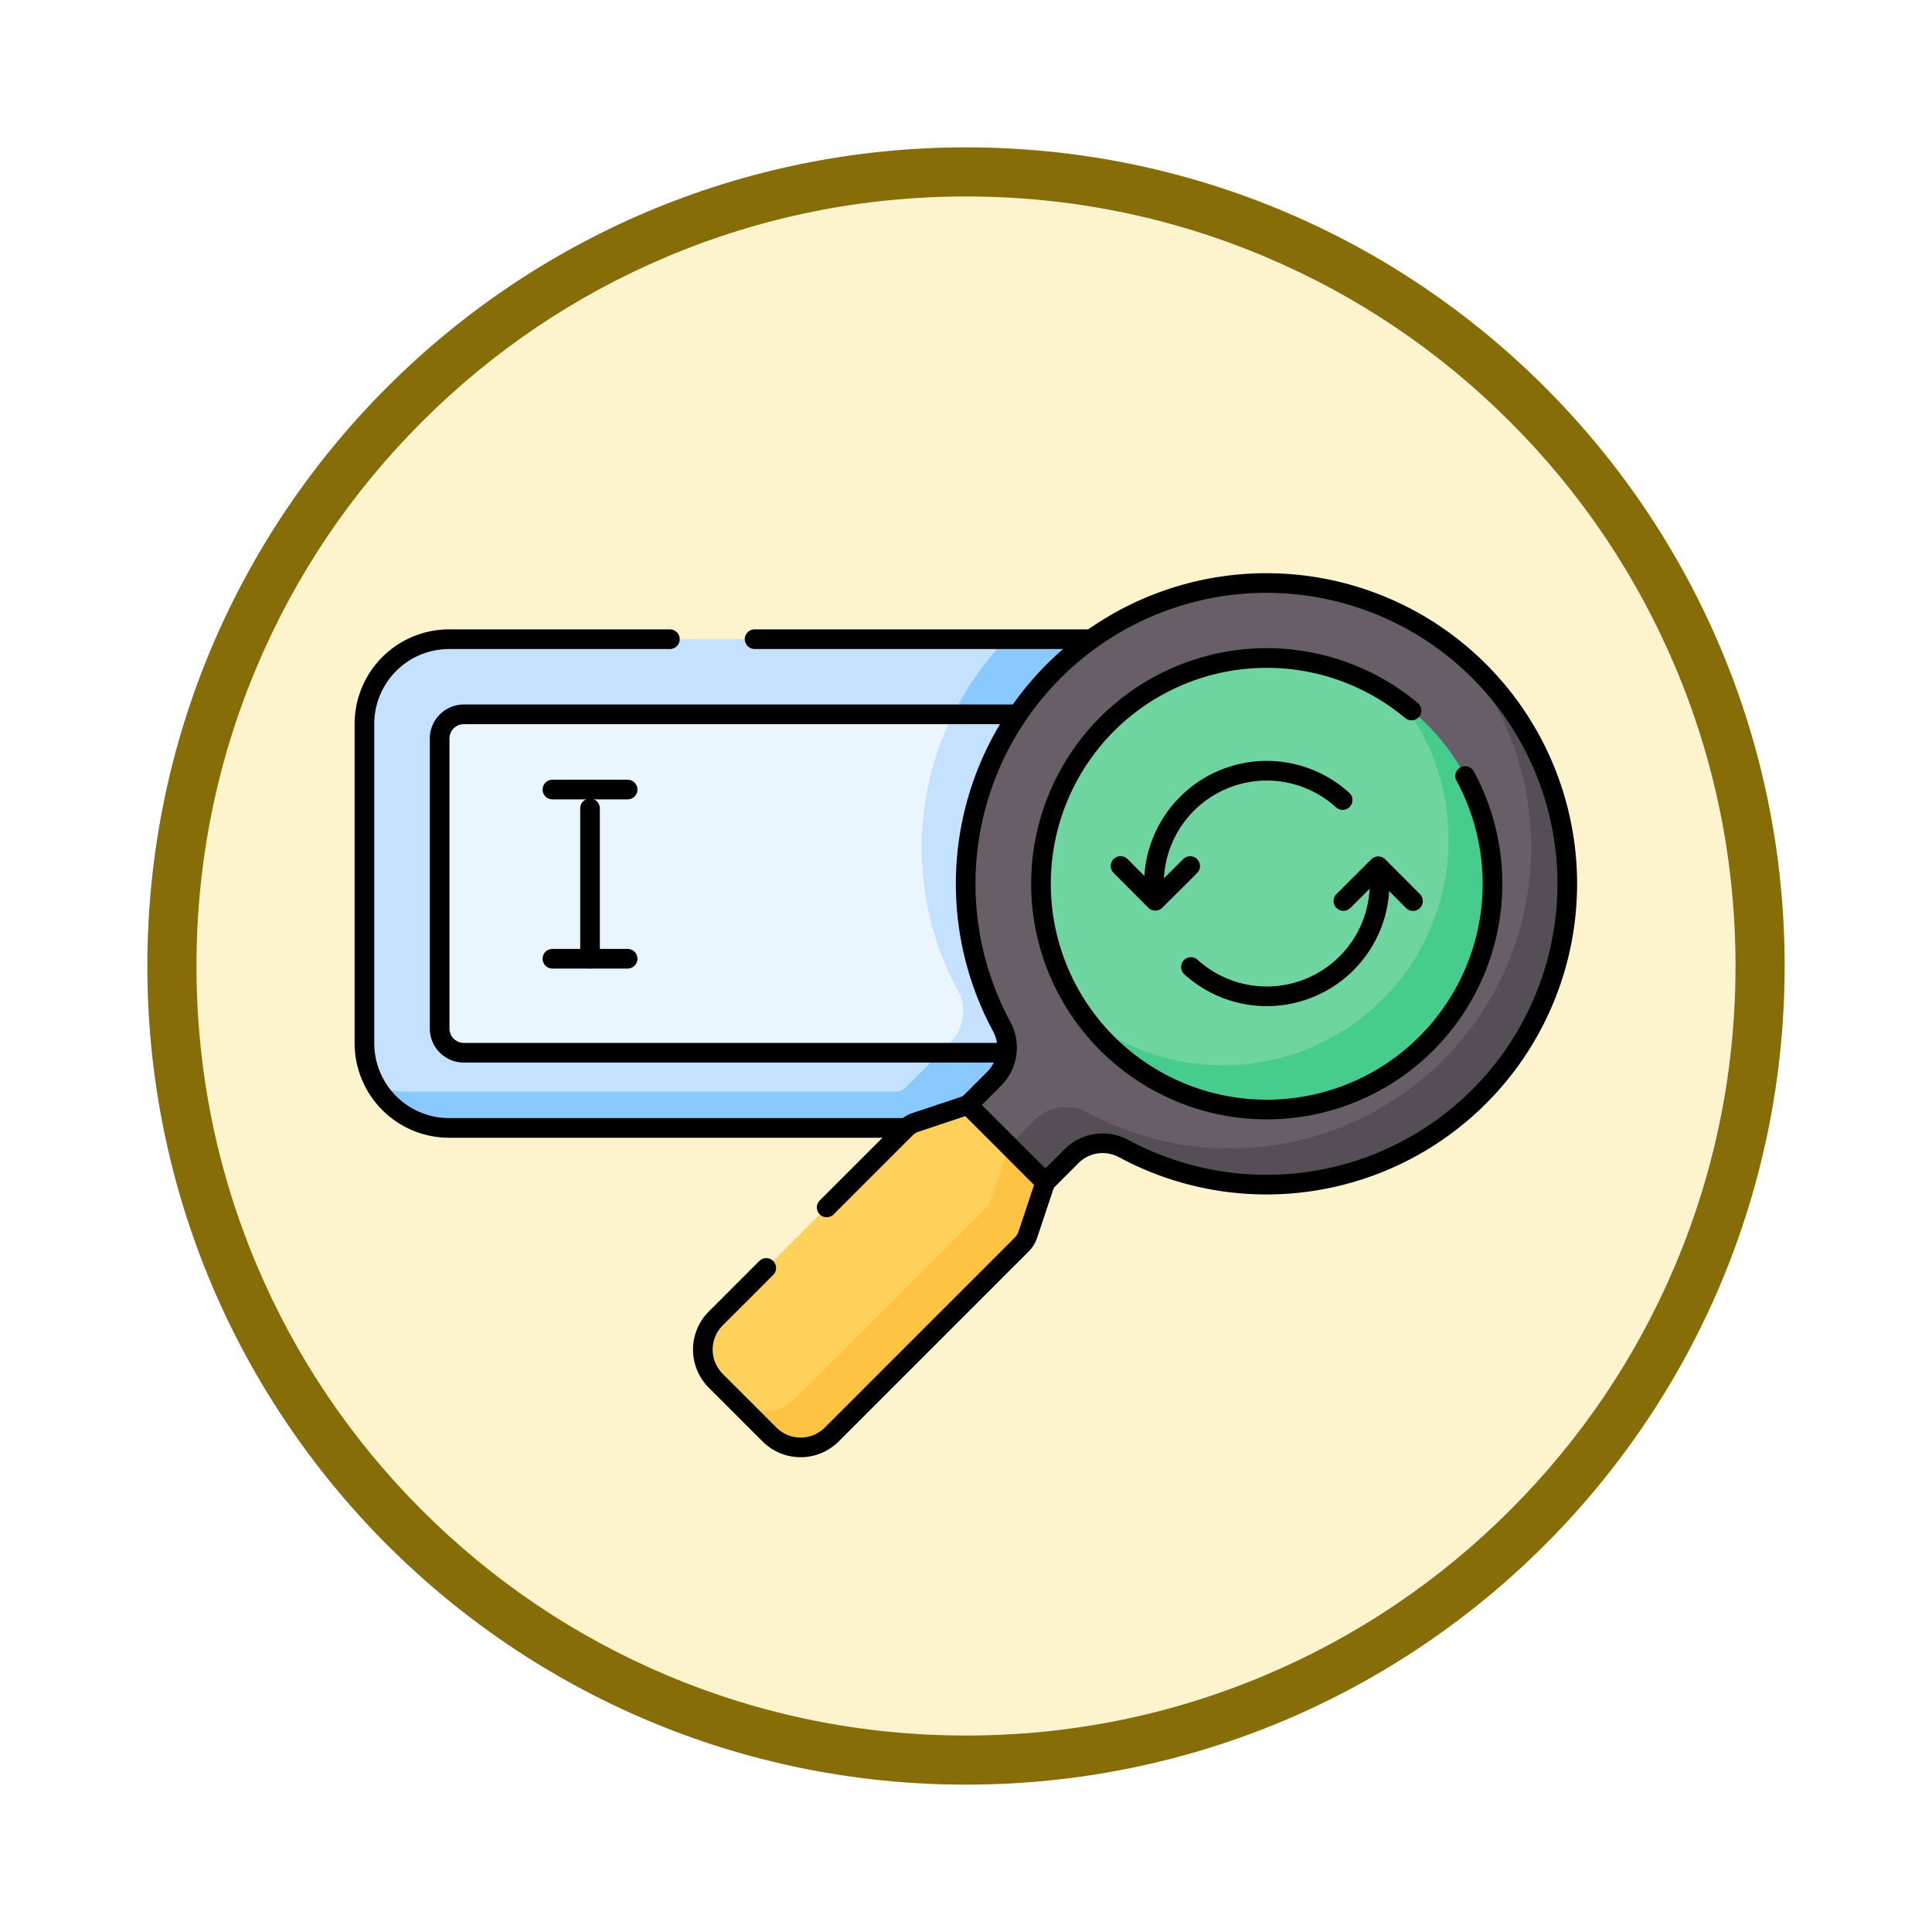 <svg xmlns="http://www.w3.org/2000/svg" xmlns:xlink="http://www.w3.org/1999/xlink" width="118" height="118" viewBox="0 0 118 118">
  <defs>
    <filter id="Trazado_982547" x="0" y="0" width="118" height="118" filterUnits="userSpaceOnUse">
      <feOffset dy="3" input="SourceAlpha"/>
      <feGaussianBlur stdDeviation="3" result="blur"/>
      <feFlood flood-opacity="0.161"/>
      <feComposite operator="in" in2="blur"/>
      <feComposite in="SourceGraphic"/>
    </filter>
  </defs>
  <g id="Grupo_1204502" data-name="Grupo 1204502" transform="translate(-269 -1239)">
    <g id="Grupo_1180856" data-name="Grupo 1180856" transform="translate(-472 -17)">
      <g id="Grupo_1179137" data-name="Grupo 1179137" transform="translate(-2.25 571)">
        <g id="Grupo_1177987" data-name="Grupo 1177987" transform="translate(752.25 691)">
          <g id="Grupo_1177681" data-name="Grupo 1177681">
            <g id="Grupo_1172010" data-name="Grupo 1172010">
              <g id="Grupo_1171046" data-name="Grupo 1171046">
                <g id="Grupo_1148525" data-name="Grupo 1148525">
                  <g transform="matrix(1, 0, 0, 1, -9, -6)" filter="url(#Trazado_982547)">
                    <g id="Trazado_982547-2" data-name="Trazado 982547" transform="translate(9 6)" fill="#fdf4ce">
                      <path d="M 50 98.5 C 43.452 98.5 37.1 97.218 31.122 94.689 C 25.347 92.247 20.16 88.749 15.705 84.295 C 11.251 79.84 7.753 74.653 5.311 68.878 C 2.782 62.9 1.5 56.548 1.5 50 C 1.5 43.452 2.782 37.1 5.311 31.122 C 7.753 25.347 11.251 20.16 15.705 15.705 C 20.16 11.251 25.347 7.753 31.122 5.311 C 37.1 2.782 43.452 1.5 50 1.5 C 56.548 1.5 62.9 2.782 68.878 5.311 C 74.653 7.753 79.84 11.251 84.295 15.705 C 88.749 20.16 92.247 25.347 94.689 31.122 C 97.218 37.1 98.5 43.452 98.5 50 C 98.5 56.548 97.218 62.9 94.689 68.878 C 92.247 74.653 88.749 79.84 84.295 84.295 C 79.84 88.749 74.653 92.247 68.878 94.689 C 62.9 97.218 56.548 98.5 50 98.5 Z" stroke="none"/>
                      <path d="M 50 3 C 43.654 3 37.499 4.242 31.706 6.692 C 26.11 9.059 21.083 12.449 16.766 16.766 C 12.449 21.083 9.059 26.11 6.692 31.706 C 4.242 37.499 3 43.654 3 50 C 3 56.346 4.242 62.501 6.692 68.294 C 9.059 73.89 12.449 78.917 16.766 83.234 C 21.083 87.551 26.11 90.941 31.706 93.308 C 37.499 95.758 43.654 97 50 97 C 56.346 97 62.501 95.758 68.294 93.308 C 73.89 90.941 78.917 87.551 83.234 83.234 C 87.551 78.917 90.941 73.89 93.308 68.294 C 95.758 62.501 97 56.346 97 50 C 97 43.654 95.758 37.499 93.308 31.706 C 90.941 26.11 87.551 21.083 83.234 16.766 C 78.917 12.449 73.89 9.059 68.294 6.692 C 62.501 4.242 56.346 3 50 3 M 50 0 C 77.614 0 100 22.386 100 50 C 100 77.614 77.614 100 50 100 C 22.386 100 0 77.614 0 50 C 0 22.386 22.386 0 50 0 Z" stroke="none" fill="#866d08"/>
                    </g>
                  </g>
                </g>
              </g>
            </g>
          </g>
        </g>
      </g>
    </g>
    <g id="refresh-data_12388442" transform="translate(283.759 1197.202)">
      <path id="Trazado_1049151" data-name="Trazado 1049151" d="M67.2,130.54H12.675A5.175,5.175,0,0,1,7.5,125.365v-19.5a5.175,5.175,0,0,1,5.175-5.175H67.2Z" transform="translate(0 -19.852)" fill="#c4e2ff"/>
      <path id="Trazado_1049152" data-name="Trazado 1049152" d="M93.673,152.417H40.041a1.478,1.478,0,0,1-1.479-1.479v-17.71a1.478,1.478,0,0,1,1.479-1.479H93.673Z" transform="translate(-26.469 -46.322)" fill="#eaf6ff"/>
      <path id="Trazado_1049153" data-name="Trazado 1049153" d="M50.86,100.688a18.348,18.348,0,0,0-2.935,21.453,2.666,2.666,0,0,1-.443,3.161l-2.8,2.8a.739.739,0,0,1-.523.216H14.177A5.163,5.163,0,0,1,12.386,128a5.172,5.172,0,0,0,4.452,2.536H71.367V100.688Z" transform="translate(-4.164 -19.852)" fill="#8ac9fe"/>
      <path id="Trazado_1049154" data-name="Trazado 1049154" d="M239.752,131.75a18.358,18.358,0,0,0,.3,16.861,2.666,2.666,0,0,1-.443,3.161l-.645.645H263.5V131.75Z" transform="translate(-196.292 -46.322)" fill="#c4e2ff"/>
      <path id="Trazado_1049155" data-name="Trazado 1049155" d="M274.336,77.391A18.387,18.387,0,0,0,258.053,104.5a2.69,2.69,0,0,1-.462,3.183l-1.6,1.6,1.528,3.2,3.2,1.528,1.6-1.6a2.69,2.69,0,0,1,3.183-.462,18.383,18.383,0,1,0,8.836-34.56Z" transform="translate(-211.632 0)" fill="#685e68"/>
      <path id="Trazado_1049156" data-name="Trazado 1049156" d="M298.112,120.579a18.341,18.341,0,0,0-6.54-13.955,18.385,18.385,0,0,1-22.791,28.021,2.69,2.69,0,0,0-3.183.462l-1.6,1.6-1.7-.811.717,1.5,3.2,1.528,1.6-1.6a2.69,2.69,0,0,1,3.183-.462,18.387,18.387,0,0,0,27.113-16.283Z" transform="translate(-217.131 -24.911)" fill="#554e56"/>
      <path id="Trazado_1049157" data-name="Trazado 1049157" d="M167.141,301.013l1.061-3.183-4.727-4.726-3.183,1.061a1.615,1.615,0,0,0-.631.39l-11.593,11.593a2.69,2.69,0,0,0,0,3.8l3.286,3.286a2.69,2.69,0,0,0,3.8,0l11.593-11.593A1.614,1.614,0,0,0,167.141,301.013Z" transform="translate(-119.114 -183.819)" fill="#ffd15b"/>
      <path id="Trazado_1049158" data-name="Trazado 1049158" d="M176.68,310.071l-1.061,3.183a1.616,1.616,0,0,1-.39.631l-11.593,11.593a2.69,2.69,0,0,1-3.8,0l2.218,2.218a2.69,2.69,0,0,0,3.8,0L177.447,316.1a1.614,1.614,0,0,0,.39-.631l1.061-3.183Z" transform="translate(-129.81 -198.278)" fill="#ffc344"/>
      <circle id="Elipse_12928" data-name="Elipse 12928" cx="13.778" cy="13.778" r="13.778" transform="translate(48.833 81.984)" fill="#6ed5a1"/>
      <path id="Trazado_1049159" data-name="Trazado 1049159" d="M325.273,127.361a13.779,13.779,0,0,1-19.3,19.3,13.778,13.778,0,1,0,19.3-19.3Z" transform="translate(-254.341 -42.582)" fill="#46cc8d"/>
      <path id="Trazado_1049160" data-name="Trazado 1049160" d="M260.72,114.011l1.6-1.6a2.69,2.69,0,0,1,3.183-.462,18.372,18.372,0,1,0-7.448-7.448,2.69,2.69,0,0,1-.462,3.183l-1.6,1.6" transform="translate(-211.632 0)" fill="none" stroke="#000" stroke-linecap="round" stroke-linejoin="round" stroke-miterlimit="10" stroke-width="1.2"/>
      <path id="Trazado_1049161" data-name="Trazado 1049161" d="M151.156,303.06l-3.087,3.087a2.69,2.69,0,0,0,0,3.8l3.286,3.286a2.69,2.69,0,0,0,3.8,0l11.593-11.593a1.613,1.613,0,0,0,.39-.631l1.061-3.183-4.726-4.726-3.183,1.061a1.616,1.616,0,0,0-.631.39l-4.811,4.811" transform="translate(-119.115 -183.819)" fill="none" stroke="#000" stroke-linecap="round" stroke-linejoin="round" stroke-miterlimit="10" stroke-width="1.2"/>
      <path id="Trazado_1049162" data-name="Trazado 1049162" d="M312.954,115.663a13.789,13.789,0,1,1-3.276-4" transform="translate(-238.228 -26.469)" fill="none" stroke="#000" stroke-linecap="round" stroke-linejoin="round" stroke-miterlimit="10" stroke-width="1.2"/>
      <path id="Trazado_1049163" data-name="Trazado 1049163" d="M319.847,194.386l2.123,2.128,2.128-2.123" transform="translate(-266.166 -99.697)" fill="none" stroke="#000" stroke-linecap="round" stroke-linejoin="round" stroke-miterlimit="10" stroke-width="1.2"/>
      <path id="Trazado_1049164" data-name="Trazado 1049164" d="M416.155,196.631l-2.123-2.128-2.128,2.123" transform="translate(-344.613 -99.797)" fill="none" stroke="#000" stroke-linecap="round" stroke-linejoin="round" stroke-miterlimit="10" stroke-width="1.2"/>
      <path id="Trazado_1049165" data-name="Trazado 1049165" d="M345.177,156.836a6.889,6.889,0,0,0-11.521,5.1,6.941,6.941,0,0,0,.064.94" transform="translate(-277.934 -66.174)" fill="none" stroke="#000" stroke-linecap="round" stroke-linejoin="round" stroke-miterlimit="10" stroke-width="1.2"/>
      <path id="Trazado_1049166" data-name="Trazado 1049166" d="M348.924,201.454a6.889,6.889,0,0,0,11.521-5.1,6.939,6.939,0,0,0-.06-.917" transform="translate(-290.944 -100.594)" fill="none" stroke="#000" stroke-linecap="round" stroke-linejoin="round" stroke-miterlimit="10" stroke-width="1.2"/>
      <line id="Línea_1300" data-name="Línea 1300" x2="20.441" transform="translate(31.33 80.836)" fill="none" stroke="#000" stroke-linecap="round" stroke-linejoin="round" stroke-miterlimit="10" stroke-width="1.2"/>
      <path id="Trazado_1049167" data-name="Trazado 1049167" d="M40.4,130.54H12.675A5.175,5.175,0,0,1,7.5,125.365v-19.5a5.175,5.175,0,0,1,5.175-5.175h13.48" transform="translate(0 -19.852)" fill="none" stroke="#000" stroke-linecap="round" stroke-linejoin="round" stroke-miterlimit="10" stroke-width="1.2"/>
      <path id="Trazado_1049168" data-name="Trazado 1049168" d="M73.049,152.417H40.041a1.478,1.478,0,0,1-1.479-1.479v-17.71a1.478,1.478,0,0,1,1.479-1.479H73.746" transform="translate(-26.469 -46.322)" fill="none" stroke="#000" stroke-linecap="round" stroke-linejoin="round" stroke-miterlimit="10" stroke-width="1.2"/>
      <line id="Línea_1301" data-name="Línea 1301" x2="4.593" transform="translate(18.981 100.354)" fill="none" stroke="#000" stroke-linecap="round" stroke-linejoin="round" stroke-miterlimit="10" stroke-width="1.2"/>
      <line id="Línea_1302" data-name="Línea 1302" x2="4.593" transform="translate(18.981 90.021)" fill="none" stroke="#000" stroke-linecap="round" stroke-linejoin="round" stroke-miterlimit="10" stroke-width="1.2"/>
      <line id="Línea_1303" data-name="Línea 1303" y2="9.185" transform="translate(21.278 91.169)" fill="none" stroke="#000" stroke-linecap="round" stroke-linejoin="round" stroke-miterlimit="10" stroke-width="1.2"/>
    </g>
  </g>
</svg>
